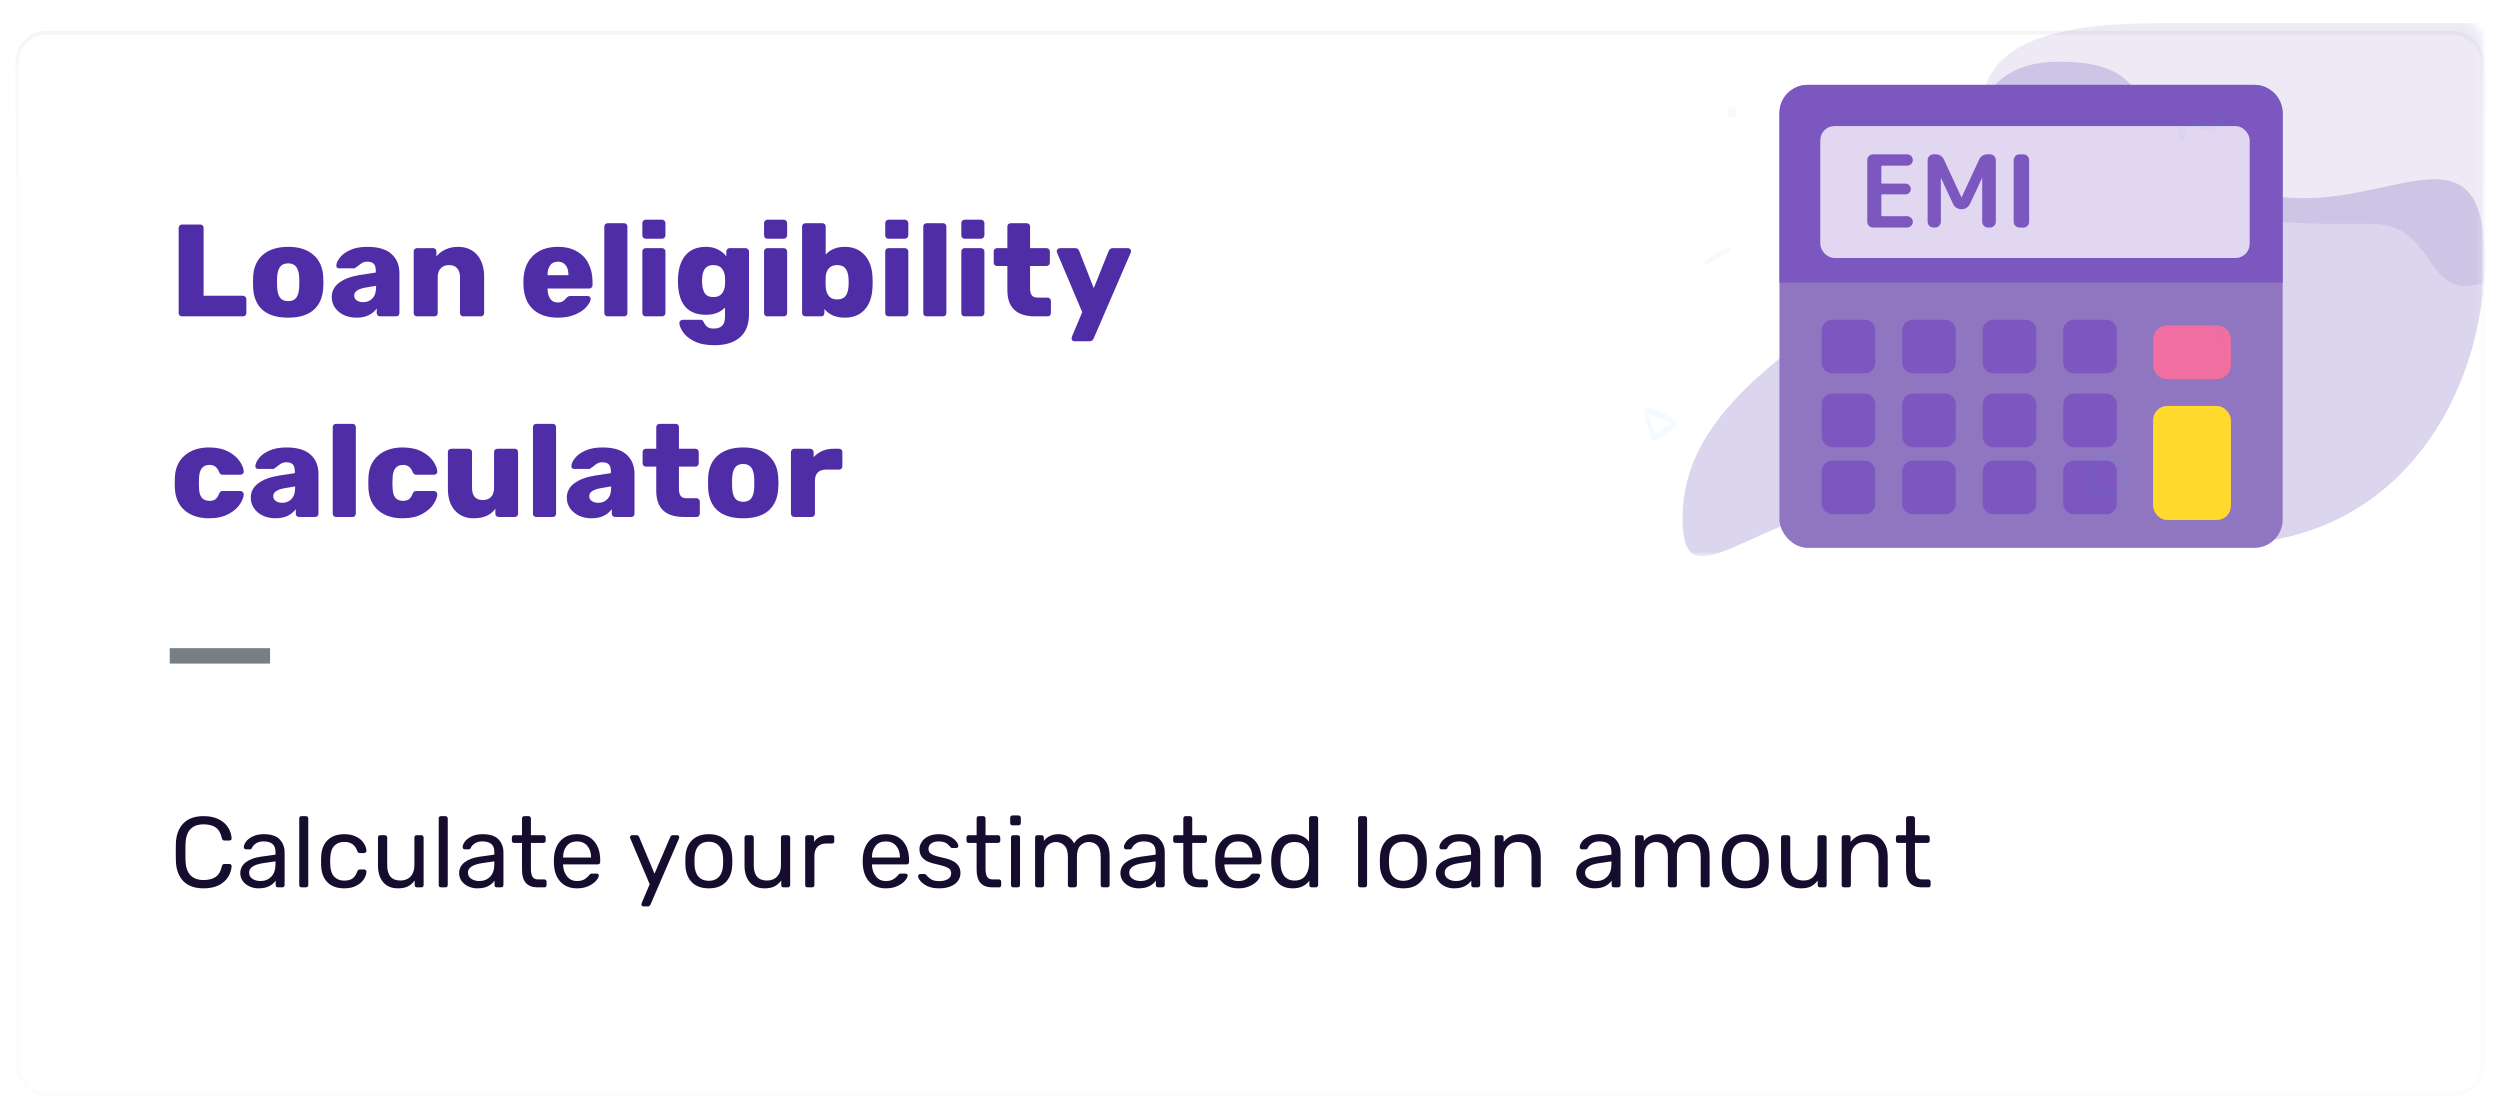<svg width="324" height="144" viewBox="0 0 324 144" fill="none" xmlns="http://www.w3.org/2000/svg">
<g filter="url(#filter0_dd)">
<rect x="322" y="140" width="320" height="138" rx="4" transform="rotate(-180 322 140)" fill="white"/>
<rect x="321.75" y="139.75" width="319.5" height="137.5" rx="3.75" transform="rotate(-180 321.75 139.75)" stroke="url(#paint0_linear)" stroke-width="0.5"/>
<rect x="321.75" y="139.75" width="319.5" height="137.5" rx="3.75" transform="rotate(-180 321.75 139.75)" stroke="url(#paint1_linear)" stroke-width="0.5"/>
</g>
<mask id="mask0" mask-type="alpha" maskUnits="userSpaceOnUse" x="2" y="2" width="320" height="138">
<rect x="321.75" y="139.75" width="319.5" height="137.5" rx="3.75" transform="rotate(-180 321.75 139.75)" fill="white"/>
<rect x="321.75" y="139.75" width="319.5" height="137.5" rx="3.75" transform="rotate(-180 321.75 139.75)" stroke="white" stroke-width="0.5"/>
</mask>
<g mask="url(#mask0)">
<rect x="212" y="2" width="110" height="70" fill="#D8D8D8" fill-opacity="0.01"/>
<mask id="mask1" mask-type="alpha" maskUnits="userSpaceOnUse" x="212" y="2" width="110" height="70">
<rect x="212" y="2" width="110" height="70" fill="white"/>
</mask>
<g mask="url(#mask1)">
<path opacity="0.1" d="M281.93 3C273.991 3 260.277 3 257.39 10.94C254.502 18.879 278.508 18.414 284.096 24.002C289.684 29.59 298.694 28.984 307.193 28.984C315.692 28.984 314.081 38.352 320.907 36.924C327.732 35.496 321.628 28.341 323.794 24.002C323.794 19.956 323.794 3 323.794 3C323.794 3 295.283 3 281.93 3Z" fill="#4F2DA7"/>
<path opacity="0.2" d="M270.031 67.12C234.053 54.337 218.063 83.098 218.063 67.12C218.063 51.141 237.251 43.152 246.846 33.565C256.44 23.978 252.241 8 266.833 8C281.426 8 274.074 16.957 290.019 23.978C305.965 31 322 12.793 322 33.565C322 54.337 306.01 79.902 270.031 67.12Z" fill="#4F2DA7"/>
<rect x="230.617" y="11" width="65.217" height="60" rx="3.656" fill="#9076C1"/>
<path d="M230.617 14.656C230.617 12.637 232.254 11 234.273 11H292.178C294.198 11 295.835 12.637 295.835 14.656V36.638H230.617V14.656Z" fill="#7C57C0"/>
<rect x="279.04" y="52.613" width="10.087" height="14.783" rx="1.828" fill="#FFDA2C"/>
<path d="M256.957 61.095C256.957 60.322 257.583 59.696 258.356 59.696H262.514C263.286 59.696 263.913 60.322 263.913 61.095V65.253C263.913 66.026 263.286 66.652 262.514 66.652H258.356C257.583 66.652 256.957 66.026 256.957 65.253V61.095Z" fill="#7C57C0"/>
<path d="M246.522 61.095C246.522 60.322 247.148 59.696 247.921 59.696H252.079C252.852 59.696 253.478 60.322 253.478 61.095V65.253C253.478 66.026 252.852 66.652 252.079 66.652H247.921C247.148 66.652 246.522 66.026 246.522 65.253V61.095Z" fill="#7C57C0"/>
<path d="M256.957 52.4C256.957 51.627 257.583 51 258.356 51H262.514C263.286 51 263.913 51.627 263.913 52.4V56.557C263.913 57.33 263.286 57.956 262.514 57.956H258.356C257.583 57.956 256.957 57.33 256.957 56.557V52.4Z" fill="#7C57C0"/>
<path d="M246.522 52.4C246.522 51.627 247.148 51 247.921 51H252.079C252.852 51 253.478 51.627 253.478 52.4V56.557C253.478 57.33 252.852 57.956 252.079 57.956H247.921C247.148 57.956 246.522 57.33 246.522 56.557V52.4Z" fill="#7C57C0"/>
<path d="M279.04 44.006C279.04 42.997 279.859 42.178 280.868 42.178H287.299C288.309 42.178 289.127 42.997 289.127 44.006V47.307C289.127 48.316 288.309 49.135 287.299 49.135H280.868C279.859 49.135 279.04 48.316 279.04 47.307V44.006Z" fill="#F16FA0"/>
<path d="M256.957 42.834C256.957 42.061 257.583 41.435 258.356 41.435H262.514C263.286 41.435 263.913 42.061 263.913 42.834V46.992C263.913 47.765 263.286 48.391 262.514 48.391H258.356C257.583 48.391 256.957 47.765 256.957 46.992V42.834Z" fill="#7C57C0"/>
<path d="M267.391 61.095C267.391 60.322 268.018 59.696 268.791 59.696H272.948C273.721 59.696 274.348 60.322 274.348 61.095V65.253C274.348 66.026 273.721 66.652 272.948 66.652H268.791C268.018 66.652 267.391 66.026 267.391 65.253V61.095Z" fill="#7C57C0"/>
<path d="M267.391 52.4C267.391 51.627 268.018 51 268.791 51H272.948C273.721 51 274.348 51.627 274.348 52.4V56.557C274.348 57.33 273.721 57.956 272.948 57.956H268.791C268.018 57.956 267.391 57.33 267.391 56.557V52.4Z" fill="#7C57C0"/>
<path d="M267.391 42.834C267.391 42.061 268.018 41.435 268.791 41.435H272.948C273.721 41.435 274.348 42.061 274.348 42.834V46.992C274.348 47.765 273.721 48.391 272.948 48.391H268.791C268.018 48.391 267.391 47.765 267.391 46.992V42.834Z" fill="#7C57C0"/>
<path d="M246.522 42.834C246.522 42.061 247.148 41.435 247.921 41.435H252.079C252.852 41.435 253.478 42.061 253.478 42.834V46.992C253.478 47.765 252.852 48.391 252.079 48.391H247.921C247.148 48.391 246.522 47.765 246.522 46.992V42.834Z" fill="#7C57C0"/>
<path d="M236.087 61.095C236.087 60.322 236.714 59.696 237.486 59.696H241.644C242.417 59.696 243.043 60.322 243.043 61.095V65.253C243.043 66.026 242.417 66.652 241.644 66.652H237.486C236.714 66.652 236.087 66.026 236.087 65.253V61.095Z" fill="#7C57C0"/>
<path d="M236.087 52.4C236.087 51.627 236.714 51 237.486 51H241.644C242.417 51 243.043 51.627 243.043 52.4V56.557C243.043 57.33 242.417 57.956 241.644 57.956H237.486C236.714 57.956 236.087 57.33 236.087 56.557V52.4Z" fill="#7C57C0"/>
<path d="M236.087 42.834C236.087 42.061 236.714 41.435 237.486 41.435H241.644C242.417 41.435 243.043 42.061 243.043 42.834V46.992C243.043 47.765 242.417 48.391 241.644 48.391H237.486C236.714 48.391 236.087 47.765 236.087 46.992V42.834Z" fill="#7C57C0"/>
<rect x="235.909" y="16.341" width="55.652" height="17.092" rx="1.828" fill="#E1D7F1"/>
<path d="M242.741 29.49C242.542 29.49 242.368 29.416 242.221 29.269C242.074 29.122 242 28.948 242 28.749V20.741C242 20.542 242.074 20.368 242.221 20.221C242.368 20.074 242.542 20 242.741 20H247.161C247.36 20 247.534 20.074 247.681 20.221C247.828 20.368 247.902 20.542 247.902 20.741C247.902 20.94 247.828 21.114 247.681 21.261C247.534 21.4 247.36 21.469 247.161 21.469H243.937C243.859 21.469 243.82 21.508 243.82 21.586V23.679C243.82 23.757 243.859 23.796 243.937 23.796H246.94C247.139 23.796 247.304 23.865 247.434 24.004C247.573 24.143 247.642 24.307 247.642 24.498C247.642 24.689 247.573 24.853 247.434 24.992C247.304 25.122 247.139 25.187 246.94 25.187H243.937C243.859 25.187 243.82 25.226 243.82 25.304V27.904C243.82 27.982 243.859 28.021 243.937 28.021H247.161C247.36 28.021 247.534 28.095 247.681 28.242C247.828 28.381 247.902 28.55 247.902 28.749C247.902 28.948 247.828 29.122 247.681 29.269C247.534 29.416 247.36 29.49 247.161 29.49H242.741Z" fill="#7C57C0"/>
<path d="M250.561 29.49C250.362 29.49 250.189 29.416 250.041 29.269C249.894 29.122 249.82 28.948 249.82 28.749V20.741C249.82 20.542 249.894 20.368 250.041 20.221C250.189 20.074 250.362 20 250.561 20H250.886C251.112 20 251.32 20.061 251.51 20.182C251.701 20.303 251.84 20.464 251.926 20.663L254.201 25.577C254.201 25.586 254.206 25.59 254.214 25.59C254.223 25.59 254.227 25.586 254.227 25.577L256.502 20.663C256.589 20.464 256.728 20.303 256.918 20.182C257.109 20.061 257.317 20 257.542 20H257.919C258.119 20 258.292 20.074 258.439 20.221C258.587 20.368 258.66 20.542 258.66 20.741V28.749C258.66 28.948 258.587 29.122 258.439 29.269C258.292 29.416 258.119 29.49 257.919 29.49H257.633C257.434 29.49 257.261 29.416 257.113 29.269C256.966 29.122 256.892 28.948 256.892 28.749V23.094C256.892 23.085 256.888 23.081 256.879 23.081C256.871 23.081 256.866 23.085 256.866 23.094L255.306 26.435C255.211 26.634 255.064 26.799 254.864 26.929C254.674 27.05 254.47 27.111 254.253 27.111H254.175C253.959 27.111 253.751 27.05 253.551 26.929C253.361 26.799 253.218 26.634 253.122 26.435L251.562 23.094C251.562 23.085 251.558 23.081 251.549 23.081C251.541 23.081 251.536 23.085 251.536 23.094V28.749C251.536 28.948 251.463 29.122 251.315 29.269C251.168 29.416 250.995 29.49 250.795 29.49H250.561Z" fill="#7C57C0"/>
<path d="M261.714 29.49C261.515 29.49 261.341 29.416 261.194 29.269C261.047 29.122 260.973 28.948 260.973 28.749V20.741C260.973 20.542 261.047 20.368 261.194 20.221C261.341 20.074 261.515 20 261.714 20H262.234C262.433 20 262.607 20.074 262.754 20.221C262.901 20.368 262.975 20.542 262.975 20.741V28.749C262.975 28.948 262.901 29.122 262.754 29.269C262.607 29.416 262.433 29.49 262.234 29.49H261.714Z" fill="#7C57C0"/>
<path opacity="0.05" d="M221.206 34.202C222.225 33.715 223.269 33.153 224.188 32.494C224.525 32.252 224.193 31.779 223.839 31.967C222.857 32.481 221.898 33.146 221.024 33.822C220.844 33.957 220.974 34.312 221.206 34.202Z" fill="#3792FC"/>
<path opacity="0.05" d="M288.126 44.113C287.913 43.004 287.636 41.85 287.231 40.794C287.084 40.407 286.542 40.607 286.632 40.999C286.879 42.08 287.279 43.174 287.711 44.193C287.798 44.4 288.176 44.365 288.126 44.113Z" fill="#3792FC"/>
<path opacity="0.05" d="M224.978 14.114C224.958 14.097 224.941 14.079 224.921 14.064C224.669 13.839 224.254 13.797 224.009 14.064C223.762 14.334 223.77 14.706 224.009 14.976C224.027 14.996 224.044 15.013 224.059 15.033C224.284 15.288 224.751 15.28 224.978 15.033C225.203 14.786 225.248 14.354 224.978 14.114Z" fill="#3792FC"/>
<path opacity="0.05" d="M283.019 18.038C283.083 17.625 283.071 17.233 283.3 16.868C283.761 16.144 284.416 16.325 285.049 16.645C285.695 16.97 286.304 17.163 287.003 16.862C288.098 16.388 288.614 14.736 287.567 13.957C287.23 13.704 286.895 14.12 286.94 14.44C287.003 14.883 287.224 15.375 286.844 15.755C286.334 16.265 285.737 15.836 285.227 15.607C284.678 15.36 284.093 15.306 283.529 15.535C282.555 15.93 281.846 17.251 282.621 18.144C282.73 18.267 282.992 18.21 283.019 18.038Z" fill="#3792FC"/>
<path opacity="0.05" d="M271.72 59.826C270.718 60.787 270.339 62.283 271.293 63.44C272.19 64.529 273.934 64.757 275.055 63.891C277.767 61.797 274.939 57.939 272.015 58.737C271.472 58.885 271.608 59.658 272.143 59.686C272.996 59.734 273.914 59.766 274.596 60.368C275.33 61.011 275.346 62.1 274.744 62.842C273.148 64.801 270.379 61.916 272.055 60.161C272.27 59.942 271.943 59.614 271.72 59.826Z" fill="#3792FC"/>
<path opacity="0.05" d="M213.007 53.447C213.319 54.608 213.663 55.756 214.023 56.904C214.107 57.179 214.369 57.268 214.607 57.105C215.541 56.469 216.471 55.848 217.358 55.145C217.528 55.009 217.49 54.737 217.324 54.622C216.288 53.912 214.892 52.862 213.578 52.856C213.245 52.852 213.01 53.324 213.35 53.518C213.88 53.824 214.515 53.932 215.082 54.167C215.734 54.438 216.383 54.758 216.961 55.169C216.974 54.978 216.988 54.788 216.998 54.598C216.01 55.206 215.079 55.889 214.141 56.568C214.325 56.605 214.512 56.643 214.695 56.68C214.294 55.546 213.883 54.422 213.438 53.304C213.343 53.07 212.942 53.199 213.007 53.447Z" fill="#3792FC"/>
</g>
</g>
<path d="M26.394 115.13C25.241 115.13 24.362 114.818 23.755 114.194C23.157 113.561 22.836 112.699 22.793 111.607C22.784 111.373 22.78 110.992 22.78 110.463C22.78 109.926 22.784 109.536 22.793 109.293C22.836 108.201 23.157 107.343 23.755 106.719C24.362 106.086 25.241 105.77 26.394 105.77C27.165 105.77 27.82 105.909 28.357 106.186C28.894 106.455 29.297 106.81 29.566 107.252C29.843 107.694 29.995 108.166 30.021 108.669C30.021 108.747 29.991 108.812 29.93 108.864C29.878 108.907 29.813 108.929 29.735 108.929H29.085C28.998 108.929 28.929 108.907 28.877 108.864C28.825 108.821 28.786 108.747 28.76 108.643C28.613 107.976 28.344 107.508 27.954 107.239C27.573 106.97 27.053 106.836 26.394 106.836C24.886 106.836 24.102 107.677 24.041 109.358C24.032 109.592 24.028 109.952 24.028 110.437C24.028 110.922 24.032 111.291 24.041 111.542C24.102 113.215 24.886 114.051 26.394 114.051C27.044 114.051 27.564 113.917 27.954 113.648C28.344 113.379 28.613 112.916 28.76 112.257C28.786 112.153 28.825 112.079 28.877 112.036C28.929 111.993 28.998 111.971 29.085 111.971H29.735C29.813 111.971 29.878 111.997 29.93 112.049C29.991 112.092 30.021 112.153 30.021 112.231C29.995 112.734 29.843 113.206 29.566 113.648C29.297 114.09 28.894 114.45 28.357 114.727C27.82 114.996 27.165 115.13 26.394 115.13ZM33.492 115.13C33.068 115.13 32.673 115.043 32.309 114.87C31.954 114.697 31.668 114.463 31.451 114.168C31.244 113.865 31.14 113.531 31.14 113.167C31.14 112.595 31.373 112.127 31.841 111.763C32.309 111.399 32.947 111.156 33.752 111.035L35.703 110.762V110.385C35.703 109.492 35.187 109.046 34.156 109.046C33.757 109.046 33.436 109.128 33.194 109.293C32.951 109.449 32.773 109.635 32.66 109.852C32.626 109.939 32.587 109.999 32.544 110.034C32.509 110.06 32.457 110.073 32.388 110.073H31.881C31.802 110.073 31.733 110.047 31.672 109.995C31.62 109.934 31.595 109.865 31.595 109.787C31.595 109.588 31.686 109.358 31.867 109.098C32.058 108.829 32.349 108.6 32.739 108.409C33.129 108.21 33.605 108.11 34.169 108.11C35.139 108.11 35.833 108.335 36.248 108.786C36.673 109.237 36.886 109.8 36.886 110.476V114.701C36.886 114.788 36.855 114.861 36.794 114.922C36.742 114.974 36.673 115 36.587 115H36.014C35.928 115 35.858 114.974 35.806 114.922C35.755 114.861 35.728 114.788 35.728 114.701V114.129C35.538 114.415 35.261 114.653 34.897 114.844C34.532 115.035 34.065 115.13 33.492 115.13ZM33.752 114.181C34.325 114.181 34.792 113.995 35.157 113.622C35.52 113.249 35.703 112.708 35.703 111.997V111.633L34.181 111.854C33.557 111.941 33.085 112.088 32.764 112.296C32.444 112.504 32.283 112.764 32.283 113.076C32.283 113.431 32.426 113.704 32.712 113.895C33.007 114.086 33.354 114.181 33.752 114.181ZM39.08 115C38.993 115 38.92 114.974 38.859 114.922C38.807 114.861 38.781 114.788 38.781 114.701V106.069C38.781 105.974 38.807 105.9 38.859 105.848C38.92 105.796 38.993 105.77 39.08 105.77H39.652C39.739 105.77 39.808 105.8 39.86 105.861C39.921 105.913 39.951 105.982 39.951 106.069V114.701C39.951 114.788 39.921 114.861 39.86 114.922C39.808 114.974 39.739 115 39.652 115H39.08ZM44.608 115.13C43.68 115.13 42.957 114.87 42.437 114.35C41.917 113.821 41.644 113.085 41.618 112.14L41.605 111.62L41.618 111.1C41.644 110.155 41.917 109.423 42.437 108.903C42.957 108.374 43.68 108.11 44.608 108.11C45.232 108.11 45.756 108.223 46.181 108.448C46.614 108.665 46.935 108.938 47.143 109.267C47.359 109.596 47.476 109.926 47.494 110.255C47.502 110.333 47.472 110.402 47.403 110.463C47.342 110.524 47.273 110.554 47.195 110.554H46.623C46.536 110.554 46.471 110.537 46.428 110.502C46.384 110.459 46.341 110.385 46.298 110.281C46.142 109.856 45.925 109.557 45.648 109.384C45.379 109.202 45.037 109.111 44.621 109.111C44.075 109.111 43.641 109.28 43.321 109.618C43 109.956 42.827 110.472 42.801 111.165L42.788 111.62L42.801 112.075C42.827 112.768 43 113.284 43.321 113.622C43.641 113.96 44.075 114.129 44.621 114.129C45.045 114.129 45.392 114.042 45.661 113.869C45.929 113.687 46.142 113.384 46.298 112.959C46.341 112.855 46.384 112.786 46.428 112.751C46.471 112.708 46.536 112.686 46.623 112.686H47.195C47.273 112.686 47.342 112.716 47.403 112.777C47.472 112.838 47.502 112.907 47.494 112.985C47.476 113.306 47.359 113.631 47.143 113.96C46.935 114.289 46.614 114.567 46.181 114.792C45.756 115.017 45.232 115.13 44.608 115.13ZM51.573 115.13C50.75 115.13 50.113 114.866 49.662 114.337C49.212 113.8 48.986 113.089 48.986 112.205V108.539C48.986 108.452 49.012 108.383 49.064 108.331C49.125 108.27 49.199 108.24 49.285 108.24H49.883C49.97 108.24 50.039 108.27 50.091 108.331C50.152 108.383 50.182 108.452 50.182 108.539V112.14C50.182 113.457 50.754 114.116 51.898 114.116C52.453 114.116 52.891 113.943 53.211 113.596C53.541 113.241 53.705 112.755 53.705 112.14V108.539C53.705 108.452 53.731 108.383 53.783 108.331C53.844 108.27 53.917 108.24 54.004 108.24H54.602C54.689 108.24 54.758 108.27 54.81 108.331C54.871 108.383 54.901 108.452 54.901 108.539V114.701C54.901 114.788 54.871 114.861 54.81 114.922C54.758 114.974 54.689 115 54.602 115H54.043C53.956 115 53.883 114.974 53.822 114.922C53.77 114.861 53.744 114.788 53.744 114.701V114.116C53.493 114.454 53.198 114.71 52.86 114.883C52.522 115.048 52.093 115.13 51.573 115.13ZM57.158 115C57.071 115 56.998 114.974 56.937 114.922C56.885 114.861 56.859 114.788 56.859 114.701V106.069C56.859 105.974 56.885 105.9 56.937 105.848C56.998 105.796 57.071 105.77 57.158 105.77H57.73C57.817 105.77 57.886 105.8 57.938 105.861C57.999 105.913 58.029 105.982 58.029 106.069V114.701C58.029 114.788 57.999 114.861 57.938 114.922C57.886 114.974 57.817 115 57.73 115H57.158ZM61.854 115.13C61.429 115.13 61.035 115.043 60.671 114.87C60.316 114.697 60.029 114.463 59.813 114.168C59.605 113.865 59.501 113.531 59.501 113.167C59.501 112.595 59.735 112.127 60.203 111.763C60.671 111.399 61.308 111.156 62.114 111.035L64.064 110.762V110.385C64.064 109.492 63.548 109.046 62.517 109.046C62.118 109.046 61.797 109.128 61.555 109.293C61.312 109.449 61.135 109.635 61.022 109.852C60.987 109.939 60.948 109.999 60.905 110.034C60.87 110.06 60.818 110.073 60.749 110.073H60.242C60.164 110.073 60.094 110.047 60.034 109.995C59.982 109.934 59.956 109.865 59.956 109.787C59.956 109.588 60.047 109.358 60.229 109.098C60.419 108.829 60.71 108.6 61.1 108.409C61.49 108.21 61.967 108.11 62.53 108.11C63.501 108.11 64.194 108.335 64.61 108.786C65.034 109.237 65.247 109.8 65.247 110.476V114.701C65.247 114.788 65.216 114.861 65.156 114.922C65.104 114.974 65.034 115 64.948 115H64.376C64.289 115 64.22 114.974 64.168 114.922C64.116 114.861 64.09 114.788 64.09 114.701V114.129C63.899 114.415 63.622 114.653 63.258 114.844C62.894 115.035 62.426 115.13 61.854 115.13ZM62.114 114.181C62.686 114.181 63.154 113.995 63.518 113.622C63.882 113.249 64.064 112.708 64.064 111.997V111.633L62.543 111.854C61.919 111.941 61.447 112.088 61.126 112.296C60.805 112.504 60.645 112.764 60.645 113.076C60.645 113.431 60.788 113.704 61.074 113.895C61.368 114.086 61.715 114.181 62.114 114.181ZM69.666 115C68.323 115 67.651 114.242 67.651 112.725V109.241H66.624C66.537 109.241 66.468 109.215 66.416 109.163C66.364 109.111 66.338 109.042 66.338 108.955V108.539C66.338 108.452 66.364 108.383 66.416 108.331C66.468 108.27 66.537 108.24 66.624 108.24H67.651V106.069C67.651 105.982 67.677 105.913 67.729 105.861C67.781 105.8 67.85 105.77 67.937 105.77H68.509C68.596 105.77 68.665 105.8 68.717 105.861C68.778 105.913 68.808 105.982 68.808 106.069V108.24H70.42C70.507 108.24 70.576 108.27 70.628 108.331C70.689 108.383 70.719 108.452 70.719 108.539V108.955C70.719 109.042 70.689 109.111 70.628 109.163C70.576 109.215 70.507 109.241 70.42 109.241H68.808V112.634C68.808 113.076 68.877 113.41 69.016 113.635C69.163 113.86 69.41 113.973 69.757 113.973H70.55C70.636 113.973 70.706 114.003 70.758 114.064C70.81 114.116 70.836 114.185 70.836 114.272V114.701C70.836 114.788 70.81 114.861 70.758 114.922C70.706 114.974 70.636 115 70.55 115H69.666ZM74.784 115.13C73.9 115.13 73.194 114.857 72.665 114.311C72.136 113.756 71.846 113.002 71.794 112.049L71.781 111.607L71.794 111.178C71.846 110.242 72.136 109.497 72.665 108.942C73.194 108.387 73.9 108.11 74.784 108.11C75.737 108.11 76.474 108.413 76.994 109.02C77.522 109.627 77.787 110.45 77.787 111.49V111.724C77.787 111.811 77.757 111.884 77.696 111.945C77.644 111.997 77.575 112.023 77.488 112.023H72.977V112.14C73.003 112.703 73.176 113.184 73.497 113.583C73.817 113.982 74.242 114.181 74.771 114.181C75.178 114.181 75.507 114.103 75.759 113.947C76.019 113.782 76.214 113.613 76.344 113.44C76.422 113.336 76.483 113.275 76.526 113.258C76.569 113.232 76.643 113.219 76.747 113.219H77.319C77.397 113.219 77.462 113.241 77.514 113.284C77.575 113.327 77.605 113.384 77.605 113.453C77.605 113.644 77.488 113.873 77.254 114.142C77.02 114.411 76.686 114.645 76.253 114.844C75.828 115.035 75.338 115.13 74.784 115.13ZM76.604 111.139V111.1C76.604 110.493 76.439 109.999 76.11 109.618C75.781 109.237 75.338 109.046 74.784 109.046C74.221 109.046 73.778 109.237 73.458 109.618C73.137 109.999 72.977 110.493 72.977 111.1V111.139H76.604ZM83.394 117.47C83.316 117.47 83.251 117.444 83.199 117.392C83.147 117.34 83.121 117.279 83.121 117.21C83.121 117.184 83.143 117.106 83.186 116.976L84.2 114.597L81.717 108.734C81.665 108.63 81.639 108.556 81.639 108.513C81.648 108.435 81.678 108.37 81.73 108.318C81.782 108.266 81.843 108.24 81.912 108.24H82.51C82.649 108.24 82.753 108.309 82.822 108.448L84.824 113.232L86.878 108.448C86.948 108.309 87.052 108.24 87.19 108.24H87.775C87.845 108.24 87.905 108.266 87.957 108.318C88.009 108.37 88.035 108.431 88.035 108.5C88.035 108.561 88.014 108.639 87.97 108.734L84.291 117.262C84.248 117.331 84.2 117.383 84.148 117.418C84.105 117.453 84.044 117.47 83.966 117.47H83.394ZM91.861 115.13C90.907 115.13 90.171 114.861 89.651 114.324C89.139 113.787 88.866 113.072 88.832 112.179L88.819 111.62L88.832 111.061C88.866 110.168 89.144 109.453 89.664 108.916C90.192 108.379 90.925 108.11 91.861 108.11C92.797 108.11 93.525 108.379 94.045 108.916C94.573 109.453 94.855 110.168 94.89 111.061C94.907 111.252 94.916 111.438 94.916 111.62C94.916 111.802 94.907 111.988 94.89 112.179C94.855 113.072 94.578 113.787 94.058 114.324C93.546 114.861 92.814 115.13 91.861 115.13ZM91.861 114.155C92.415 114.155 92.853 113.982 93.174 113.635C93.503 113.28 93.681 112.773 93.707 112.114C93.715 112.027 93.72 111.863 93.72 111.62C93.72 111.377 93.715 111.213 93.707 111.126C93.681 110.467 93.503 109.965 93.174 109.618C92.853 109.263 92.415 109.085 91.861 109.085C91.306 109.085 90.864 109.263 90.535 109.618C90.214 109.965 90.041 110.467 90.015 111.126L90.002 111.62L90.015 112.114C90.041 112.773 90.214 113.28 90.535 113.635C90.864 113.982 91.306 114.155 91.861 114.155ZM99.079 115.13C98.256 115.13 97.619 114.866 97.168 114.337C96.717 113.8 96.492 113.089 96.492 112.205V108.539C96.492 108.452 96.518 108.383 96.57 108.331C96.631 108.27 96.704 108.24 96.791 108.24H97.389C97.476 108.24 97.545 108.27 97.597 108.331C97.658 108.383 97.688 108.452 97.688 108.539V112.14C97.688 113.457 98.26 114.116 99.404 114.116C99.959 114.116 100.396 113.943 100.717 113.596C101.046 113.241 101.211 112.755 101.211 112.14V108.539C101.211 108.452 101.237 108.383 101.289 108.331C101.35 108.27 101.423 108.24 101.51 108.24H102.108C102.195 108.24 102.264 108.27 102.316 108.331C102.377 108.383 102.407 108.452 102.407 108.539V114.701C102.407 114.788 102.377 114.861 102.316 114.922C102.264 114.974 102.195 115 102.108 115H101.549C101.462 115 101.389 114.974 101.328 114.922C101.276 114.861 101.25 114.788 101.25 114.701V114.116C100.999 114.454 100.704 114.71 100.366 114.883C100.028 115.048 99.599 115.13 99.079 115.13ZM104.651 115C104.564 115 104.491 114.974 104.43 114.922C104.378 114.861 104.352 114.788 104.352 114.701V108.552C104.352 108.465 104.378 108.392 104.43 108.331C104.491 108.27 104.564 108.24 104.651 108.24H105.197C105.292 108.24 105.366 108.27 105.418 108.331C105.479 108.383 105.509 108.457 105.509 108.552V109.124C105.864 108.535 106.467 108.24 107.316 108.24H107.823C107.918 108.24 107.992 108.266 108.044 108.318C108.096 108.37 108.122 108.444 108.122 108.539V109.02C108.122 109.107 108.096 109.18 108.044 109.241C107.992 109.293 107.918 109.319 107.823 109.319H107.082C106.605 109.319 106.228 109.458 105.951 109.735C105.682 110.012 105.548 110.389 105.548 110.866V114.701C105.548 114.788 105.518 114.861 105.457 114.922C105.396 114.974 105.323 115 105.236 115H104.651ZM114.812 115.13C113.928 115.13 113.222 114.857 112.693 114.311C112.165 113.756 111.874 113.002 111.822 112.049L111.809 111.607L111.822 111.178C111.874 110.242 112.165 109.497 112.693 108.942C113.222 108.387 113.928 108.11 114.812 108.11C115.766 108.11 116.502 108.413 117.022 109.02C117.551 109.627 117.815 110.45 117.815 111.49V111.724C117.815 111.811 117.785 111.884 117.724 111.945C117.672 111.997 117.603 112.023 117.516 112.023H113.005V112.14C113.031 112.703 113.205 113.184 113.525 113.583C113.846 113.982 114.271 114.181 114.799 114.181C115.207 114.181 115.536 114.103 115.787 113.947C116.047 113.782 116.242 113.613 116.372 113.44C116.45 113.336 116.511 113.275 116.554 113.258C116.598 113.232 116.671 113.219 116.775 113.219H117.347C117.425 113.219 117.49 113.241 117.542 113.284C117.603 113.327 117.633 113.384 117.633 113.453C117.633 113.644 117.516 113.873 117.282 114.142C117.048 114.411 116.715 114.645 116.281 114.844C115.857 115.035 115.367 115.13 114.812 115.13ZM116.632 111.139V111.1C116.632 110.493 116.468 109.999 116.138 109.618C115.809 109.237 115.367 109.046 114.812 109.046C114.249 109.046 113.807 109.237 113.486 109.618C113.166 109.999 113.005 110.493 113.005 111.1V111.139H116.632ZM121.71 115.13C121.112 115.13 120.605 115.035 120.189 114.844C119.782 114.645 119.478 114.419 119.279 114.168C119.08 113.917 118.98 113.709 118.98 113.544C118.98 113.457 119.01 113.392 119.071 113.349C119.132 113.297 119.197 113.271 119.266 113.271H119.812C119.864 113.271 119.903 113.28 119.929 113.297C119.964 113.314 120.007 113.353 120.059 113.414C120.258 113.657 120.479 113.847 120.722 113.986C120.973 114.125 121.307 114.194 121.723 114.194C122.191 114.194 122.564 114.107 122.841 113.934C123.127 113.761 123.27 113.509 123.27 113.18C123.27 112.963 123.209 112.79 123.088 112.66C122.967 112.53 122.763 112.413 122.477 112.309C122.2 112.205 121.784 112.092 121.229 111.971C120.475 111.806 119.942 111.568 119.63 111.256C119.318 110.944 119.162 110.541 119.162 110.047C119.162 109.726 119.257 109.419 119.448 109.124C119.639 108.821 119.92 108.578 120.293 108.396C120.674 108.205 121.125 108.11 121.645 108.11C122.191 108.11 122.655 108.201 123.036 108.383C123.426 108.565 123.716 108.777 123.907 109.02C124.106 109.263 124.206 109.466 124.206 109.631C124.206 109.709 124.176 109.774 124.115 109.826C124.063 109.878 123.998 109.904 123.92 109.904H123.426C123.305 109.904 123.218 109.856 123.166 109.761C123.019 109.596 122.893 109.471 122.789 109.384C122.694 109.289 122.551 109.211 122.36 109.15C122.169 109.081 121.931 109.046 121.645 109.046C121.22 109.046 120.895 109.137 120.67 109.319C120.445 109.492 120.332 109.726 120.332 110.021C120.332 110.203 120.38 110.359 120.475 110.489C120.57 110.61 120.752 110.727 121.021 110.84C121.29 110.944 121.688 111.052 122.217 111.165C123.04 111.338 123.621 111.585 123.959 111.906C124.306 112.227 124.479 112.638 124.479 113.141C124.479 113.514 124.371 113.852 124.154 114.155C123.946 114.458 123.63 114.697 123.205 114.87C122.789 115.043 122.291 115.13 121.71 115.13ZM128.585 115C127.241 115 126.57 114.242 126.57 112.725V109.241H125.543C125.456 109.241 125.387 109.215 125.335 109.163C125.283 109.111 125.257 109.042 125.257 108.955V108.539C125.257 108.452 125.283 108.383 125.335 108.331C125.387 108.27 125.456 108.24 125.543 108.24H126.57V106.069C126.57 105.982 126.596 105.913 126.648 105.861C126.7 105.8 126.769 105.77 126.856 105.77H127.428C127.514 105.77 127.584 105.8 127.636 105.861C127.696 105.913 127.727 105.982 127.727 106.069V108.24H129.339C129.425 108.24 129.495 108.27 129.547 108.331C129.607 108.383 129.638 108.452 129.638 108.539V108.955C129.638 109.042 129.607 109.111 129.547 109.163C129.495 109.215 129.425 109.241 129.339 109.241H127.727V112.634C127.727 113.076 127.796 113.41 127.935 113.635C128.082 113.86 128.329 113.973 128.676 113.973H129.469C129.555 113.973 129.625 114.003 129.677 114.064C129.729 114.116 129.755 114.185 129.755 114.272V114.701C129.755 114.788 129.729 114.861 129.677 114.922C129.625 114.974 129.555 115 129.469 115H128.585ZM131.22 106.966C131.133 106.966 131.059 106.94 130.999 106.888C130.947 106.827 130.921 106.754 130.921 106.667V105.991C130.921 105.904 130.947 105.831 130.999 105.77C131.059 105.709 131.133 105.679 131.22 105.679H131.987C132.073 105.679 132.147 105.709 132.208 105.77C132.268 105.831 132.299 105.904 132.299 105.991V106.667C132.299 106.754 132.268 106.827 132.208 106.888C132.147 106.94 132.073 106.966 131.987 106.966H131.22ZM131.324 115C131.237 115 131.163 114.974 131.103 114.922C131.051 114.861 131.025 114.788 131.025 114.701V108.539C131.025 108.452 131.051 108.383 131.103 108.331C131.163 108.27 131.237 108.24 131.324 108.24H131.896C131.982 108.24 132.052 108.27 132.104 108.331C132.164 108.383 132.195 108.452 132.195 108.539V114.701C132.195 114.788 132.164 114.861 132.104 114.922C132.052 114.974 131.982 115 131.896 115H131.324ZM134.447 115C134.36 115 134.287 114.974 134.226 114.922C134.174 114.861 134.148 114.788 134.148 114.701V108.539C134.148 108.452 134.174 108.383 134.226 108.331C134.287 108.27 134.36 108.24 134.447 108.24H134.993C135.08 108.24 135.149 108.27 135.201 108.331C135.253 108.383 135.279 108.452 135.279 108.539V108.981C135.747 108.4 136.38 108.11 137.177 108.11C138.13 108.11 138.806 108.509 139.205 109.306C139.413 108.942 139.708 108.652 140.089 108.435C140.479 108.218 140.912 108.11 141.389 108.11C142.1 108.11 142.68 108.353 143.131 108.838C143.582 109.323 143.807 110.025 143.807 110.944V114.701C143.807 114.788 143.777 114.861 143.716 114.922C143.664 114.974 143.595 115 143.508 115H142.949C142.862 115 142.789 114.974 142.728 114.922C142.676 114.861 142.65 114.788 142.65 114.701V111.061C142.65 110.368 142.507 109.874 142.221 109.579C141.935 109.276 141.558 109.124 141.09 109.124C140.674 109.124 140.314 109.28 140.011 109.592C139.716 109.895 139.569 110.385 139.569 111.061V114.701C139.569 114.788 139.539 114.861 139.478 114.922C139.426 114.974 139.357 115 139.27 115H138.698C138.611 115 138.538 114.974 138.477 114.922C138.425 114.861 138.399 114.788 138.399 114.701V111.061C138.399 110.376 138.247 109.882 137.944 109.579C137.649 109.276 137.281 109.124 136.839 109.124C136.423 109.124 136.063 109.276 135.76 109.579C135.465 109.882 135.318 110.372 135.318 111.048V114.701C135.318 114.788 135.288 114.861 135.227 114.922C135.175 114.974 135.106 115 135.019 115H134.447ZM147.56 115.13C147.135 115.13 146.741 115.043 146.377 114.87C146.022 114.697 145.736 114.463 145.519 114.168C145.311 113.865 145.207 113.531 145.207 113.167C145.207 112.595 145.441 112.127 145.909 111.763C146.377 111.399 147.014 111.156 147.82 111.035L149.77 110.762V110.385C149.77 109.492 149.254 109.046 148.223 109.046C147.824 109.046 147.504 109.128 147.261 109.293C147.018 109.449 146.841 109.635 146.728 109.852C146.693 109.939 146.654 109.999 146.611 110.034C146.576 110.06 146.524 110.073 146.455 110.073H145.948C145.87 110.073 145.801 110.047 145.74 109.995C145.688 109.934 145.662 109.865 145.662 109.787C145.662 109.588 145.753 109.358 145.935 109.098C146.126 108.829 146.416 108.6 146.806 108.409C147.196 108.21 147.673 108.11 148.236 108.11C149.207 108.11 149.9 108.335 150.316 108.786C150.741 109.237 150.953 109.8 150.953 110.476V114.701C150.953 114.788 150.923 114.861 150.862 114.922C150.81 114.974 150.741 115 150.654 115H150.082C149.995 115 149.926 114.974 149.874 114.922C149.822 114.861 149.796 114.788 149.796 114.701V114.129C149.605 114.415 149.328 114.653 148.964 114.844C148.6 115.035 148.132 115.13 147.56 115.13ZM147.82 114.181C148.392 114.181 148.86 113.995 149.224 113.622C149.588 113.249 149.77 112.708 149.77 111.997V111.633L148.249 111.854C147.625 111.941 147.153 112.088 146.832 112.296C146.511 112.504 146.351 112.764 146.351 113.076C146.351 113.431 146.494 113.704 146.78 113.895C147.075 114.086 147.421 114.181 147.82 114.181ZM155.372 115C154.029 115 153.357 114.242 153.357 112.725V109.241H152.33C152.243 109.241 152.174 109.215 152.122 109.163C152.07 109.111 152.044 109.042 152.044 108.955V108.539C152.044 108.452 152.07 108.383 152.122 108.331C152.174 108.27 152.243 108.24 152.33 108.24H153.357V106.069C153.357 105.982 153.383 105.913 153.435 105.861C153.487 105.8 153.556 105.77 153.643 105.77H154.215C154.302 105.77 154.371 105.8 154.423 105.861C154.484 105.913 154.514 105.982 154.514 106.069V108.24H156.126C156.213 108.24 156.282 108.27 156.334 108.331C156.395 108.383 156.425 108.452 156.425 108.539V108.955C156.425 109.042 156.395 109.111 156.334 109.163C156.282 109.215 156.213 109.241 156.126 109.241H154.514V112.634C154.514 113.076 154.583 113.41 154.722 113.635C154.869 113.86 155.116 113.973 155.463 113.973H156.256C156.343 113.973 156.412 114.003 156.464 114.064C156.516 114.116 156.542 114.185 156.542 114.272V114.701C156.542 114.788 156.516 114.861 156.464 114.922C156.412 114.974 156.343 115 156.256 115H155.372ZM160.49 115.13C159.606 115.13 158.9 114.857 158.371 114.311C157.842 113.756 157.552 113.002 157.5 112.049L157.487 111.607L157.5 111.178C157.552 110.242 157.842 109.497 158.371 108.942C158.9 108.387 159.606 108.11 160.49 108.11C161.443 108.11 162.18 108.413 162.7 109.02C163.229 109.627 163.493 110.45 163.493 111.49V111.724C163.493 111.811 163.463 111.884 163.402 111.945C163.35 111.997 163.281 112.023 163.194 112.023H158.683V112.14C158.709 112.703 158.882 113.184 159.203 113.583C159.524 113.982 159.948 114.181 160.477 114.181C160.884 114.181 161.214 114.103 161.465 113.947C161.725 113.782 161.92 113.613 162.05 113.44C162.128 113.336 162.189 113.275 162.232 113.258C162.275 113.232 162.349 113.219 162.453 113.219H163.025C163.103 113.219 163.168 113.241 163.22 113.284C163.281 113.327 163.311 113.384 163.311 113.453C163.311 113.644 163.194 113.873 162.96 114.142C162.726 114.411 162.392 114.645 161.959 114.844C161.534 115.035 161.045 115.13 160.49 115.13ZM162.31 111.139V111.1C162.31 110.493 162.145 109.999 161.816 109.618C161.487 109.237 161.045 109.046 160.49 109.046C159.927 109.046 159.485 109.237 159.164 109.618C158.843 109.999 158.683 110.493 158.683 111.1V111.139H162.31ZM167.544 115.13C166.634 115.13 165.949 114.835 165.49 114.246C165.039 113.657 164.796 112.911 164.762 112.01L164.749 111.62L164.762 111.23C164.796 110.337 165.043 109.596 165.503 109.007C165.962 108.409 166.642 108.11 167.544 108.11C168.445 108.11 169.147 108.431 169.65 109.072V106.069C169.65 105.982 169.676 105.913 169.728 105.861C169.788 105.8 169.862 105.77 169.949 105.77H170.534C170.62 105.77 170.69 105.8 170.742 105.861C170.802 105.913 170.833 105.982 170.833 106.069V114.701C170.833 114.788 170.802 114.861 170.742 114.922C170.69 114.974 170.62 115 170.534 115H169.975C169.888 115 169.819 114.974 169.767 114.922C169.715 114.861 169.689 114.788 169.689 114.701V114.142C169.195 114.801 168.48 115.13 167.544 115.13ZM167.791 114.116C168.397 114.116 168.852 113.917 169.156 113.518C169.459 113.111 169.624 112.63 169.65 112.075C169.658 111.98 169.663 111.815 169.663 111.581C169.663 111.338 169.658 111.169 169.65 111.074C169.632 110.545 169.463 110.09 169.143 109.709C168.831 109.319 168.38 109.124 167.791 109.124C167.167 109.124 166.712 109.319 166.426 109.709C166.14 110.099 165.984 110.61 165.958 111.243L165.945 111.62C165.945 113.284 166.56 114.116 167.791 114.116ZM176.304 115C176.217 115 176.143 114.974 176.083 114.922C176.031 114.861 176.005 114.788 176.005 114.701V106.069C176.005 105.974 176.031 105.9 176.083 105.848C176.143 105.796 176.217 105.77 176.304 105.77H176.876C176.962 105.77 177.032 105.8 177.084 105.861C177.144 105.913 177.175 105.982 177.175 106.069V114.701C177.175 114.788 177.144 114.861 177.084 114.922C177.032 114.974 176.962 115 176.876 115H176.304ZM181.87 115.13C180.917 115.13 180.18 114.861 179.66 114.324C179.149 113.787 178.876 113.072 178.841 112.179L178.828 111.62L178.841 111.061C178.876 110.168 179.153 109.453 179.673 108.916C180.202 108.379 180.934 108.11 181.87 108.11C182.806 108.11 183.534 108.379 184.054 108.916C184.583 109.453 184.865 110.168 184.899 111.061C184.917 111.252 184.925 111.438 184.925 111.62C184.925 111.802 184.917 111.988 184.899 112.179C184.865 113.072 184.587 113.787 184.067 114.324C183.556 114.861 182.824 115.13 181.87 115.13ZM181.87 114.155C182.425 114.155 182.863 113.982 183.183 113.635C183.513 113.28 183.69 112.773 183.716 112.114C183.725 112.027 183.729 111.863 183.729 111.62C183.729 111.377 183.725 111.213 183.716 111.126C183.69 110.467 183.513 109.965 183.183 109.618C182.863 109.263 182.425 109.085 181.87 109.085C181.316 109.085 180.874 109.263 180.544 109.618C180.224 109.965 180.05 110.467 180.024 111.126L180.011 111.62L180.024 112.114C180.05 112.773 180.224 113.28 180.544 113.635C180.874 113.982 181.316 114.155 181.87 114.155ZM188.439 115.13C188.014 115.13 187.62 115.043 187.256 114.87C186.9 114.697 186.614 114.463 186.398 114.168C186.19 113.865 186.086 113.531 186.086 113.167C186.086 112.595 186.32 112.127 186.788 111.763C187.256 111.399 187.893 111.156 188.699 111.035L190.649 110.762V110.385C190.649 109.492 190.133 109.046 189.102 109.046C188.703 109.046 188.382 109.128 188.14 109.293C187.897 109.449 187.719 109.635 187.607 109.852C187.572 109.939 187.533 109.999 187.49 110.034C187.455 110.06 187.403 110.073 187.334 110.073H186.827C186.749 110.073 186.679 110.047 186.619 109.995C186.567 109.934 186.541 109.865 186.541 109.787C186.541 109.588 186.632 109.358 186.814 109.098C187.004 108.829 187.295 108.6 187.685 108.409C188.075 108.21 188.551 108.11 189.115 108.11C190.085 108.11 190.779 108.335 191.195 108.786C191.619 109.237 191.832 109.8 191.832 110.476V114.701C191.832 114.788 191.801 114.861 191.741 114.922C191.689 114.974 191.619 115 191.533 115H190.961C190.874 115 190.805 114.974 190.753 114.922C190.701 114.861 190.675 114.788 190.675 114.701V114.129C190.484 114.415 190.207 114.653 189.843 114.844C189.479 115.035 189.011 115.13 188.439 115.13ZM188.699 114.181C189.271 114.181 189.739 113.995 190.103 113.622C190.467 113.249 190.649 112.708 190.649 111.997V111.633L189.128 111.854C188.504 111.941 188.031 112.088 187.711 112.296C187.39 112.504 187.23 112.764 187.23 113.076C187.23 113.431 187.373 113.704 187.659 113.895C187.953 114.086 188.3 114.181 188.699 114.181ZM194.013 115C193.927 115 193.853 114.974 193.792 114.922C193.74 114.861 193.714 114.788 193.714 114.701V108.539C193.714 108.452 193.74 108.383 193.792 108.331C193.853 108.27 193.927 108.24 194.013 108.24H194.572C194.668 108.24 194.741 108.266 194.793 108.318C194.845 108.37 194.871 108.444 194.871 108.539V109.111C195.131 108.79 195.43 108.543 195.768 108.37C196.115 108.197 196.544 108.11 197.055 108.11C197.887 108.11 198.533 108.379 198.992 108.916C199.452 109.445 199.681 110.147 199.681 111.022V114.701C199.681 114.788 199.651 114.861 199.59 114.922C199.538 114.974 199.469 115 199.382 115H198.784C198.698 115 198.624 114.974 198.563 114.922C198.511 114.861 198.485 114.788 198.485 114.701V111.1C198.485 110.476 198.334 109.991 198.03 109.644C197.727 109.297 197.294 109.124 196.73 109.124C196.176 109.124 195.734 109.302 195.404 109.657C195.075 110.004 194.91 110.485 194.91 111.1V114.701C194.91 114.788 194.88 114.861 194.819 114.922C194.767 114.974 194.698 115 194.611 115H194.013ZM206.631 115.13C206.207 115.13 205.812 115.043 205.448 114.87C205.093 114.697 204.807 114.463 204.59 114.168C204.382 113.865 204.278 113.531 204.278 113.167C204.278 112.595 204.512 112.127 204.98 111.763C205.448 111.399 206.085 111.156 206.891 111.035L208.841 110.762V110.385C208.841 109.492 208.326 109.046 207.294 109.046C206.896 109.046 206.575 109.128 206.332 109.293C206.09 109.449 205.912 109.635 205.799 109.852C205.765 109.939 205.726 109.999 205.682 110.034C205.648 110.06 205.596 110.073 205.526 110.073H205.019C204.941 110.073 204.872 110.047 204.811 109.995C204.759 109.934 204.733 109.865 204.733 109.787C204.733 109.588 204.824 109.358 205.006 109.098C205.197 108.829 205.487 108.6 205.877 108.409C206.267 108.21 206.744 108.11 207.307 108.11C208.278 108.11 208.971 108.335 209.387 108.786C209.812 109.237 210.024 109.8 210.024 110.476V114.701C210.024 114.788 209.994 114.861 209.933 114.922C209.881 114.974 209.812 115 209.725 115H209.153C209.067 115 208.997 114.974 208.945 114.922C208.893 114.861 208.867 114.788 208.867 114.701V114.129C208.677 114.415 208.399 114.653 208.035 114.844C207.671 115.035 207.203 115.13 206.631 115.13ZM206.891 114.181C207.463 114.181 207.931 113.995 208.295 113.622C208.659 113.249 208.841 112.708 208.841 111.997V111.633L207.32 111.854C206.696 111.941 206.224 112.088 205.903 112.296C205.583 112.504 205.422 112.764 205.422 113.076C205.422 113.431 205.565 113.704 205.851 113.895C206.146 114.086 206.493 114.181 206.891 114.181ZM212.206 115C212.119 115 212.045 114.974 211.985 114.922C211.933 114.861 211.907 114.788 211.907 114.701V108.539C211.907 108.452 211.933 108.383 211.985 108.331C212.045 108.27 212.119 108.24 212.206 108.24H212.752C212.838 108.24 212.908 108.27 212.96 108.331C213.012 108.383 213.038 108.452 213.038 108.539V108.981C213.506 108.4 214.138 108.11 214.936 108.11C215.889 108.11 216.565 108.509 216.964 109.306C217.172 108.942 217.466 108.652 217.848 108.435C218.238 108.218 218.671 108.11 219.148 108.11C219.858 108.11 220.439 108.353 220.89 108.838C221.34 109.323 221.566 110.025 221.566 110.944V114.701C221.566 114.788 221.535 114.861 221.475 114.922C221.423 114.974 221.353 115 221.267 115H220.708C220.621 115 220.547 114.974 220.487 114.922C220.435 114.861 220.409 114.788 220.409 114.701V111.061C220.409 110.368 220.266 109.874 219.98 109.579C219.694 109.276 219.317 109.124 218.849 109.124C218.433 109.124 218.073 109.28 217.77 109.592C217.475 109.895 217.328 110.385 217.328 111.061V114.701C217.328 114.788 217.297 114.861 217.237 114.922C217.185 114.974 217.115 115 217.029 115H216.457C216.37 115 216.296 114.974 216.236 114.922C216.184 114.861 216.158 114.788 216.158 114.701V111.061C216.158 110.376 216.006 109.882 215.703 109.579C215.408 109.276 215.04 109.124 214.598 109.124C214.182 109.124 213.822 109.276 213.519 109.579C213.224 109.882 213.077 110.372 213.077 111.048V114.701C213.077 114.788 213.046 114.861 212.986 114.922C212.934 114.974 212.864 115 212.778 115H212.206ZM226.19 115.13C225.236 115.13 224.5 114.861 223.98 114.324C223.468 113.787 223.195 113.072 223.161 112.179L223.148 111.62L223.161 111.061C223.195 110.168 223.473 109.453 223.993 108.916C224.521 108.379 225.254 108.11 226.19 108.11C227.126 108.11 227.854 108.379 228.374 108.916C228.902 109.453 229.184 110.168 229.219 111.061C229.236 111.252 229.245 111.438 229.245 111.62C229.245 111.802 229.236 111.988 229.219 112.179C229.184 113.072 228.907 113.787 228.387 114.324C227.875 114.861 227.143 115.13 226.19 115.13ZM226.19 114.155C226.744 114.155 227.182 113.982 227.503 113.635C227.832 113.28 228.01 112.773 228.036 112.114C228.044 112.027 228.049 111.863 228.049 111.62C228.049 111.377 228.044 111.213 228.036 111.126C228.01 110.467 227.832 109.965 227.503 109.618C227.182 109.263 226.744 109.085 226.19 109.085C225.635 109.085 225.193 109.263 224.864 109.618C224.543 109.965 224.37 110.467 224.344 111.126L224.331 111.62L224.344 112.114C224.37 112.773 224.543 113.28 224.864 113.635C225.193 113.982 225.635 114.155 226.19 114.155ZM233.408 115.13C232.585 115.13 231.948 114.866 231.497 114.337C231.046 113.8 230.821 113.089 230.821 112.205V108.539C230.821 108.452 230.847 108.383 230.899 108.331C230.96 108.27 231.033 108.24 231.12 108.24H231.718C231.805 108.24 231.874 108.27 231.926 108.331C231.987 108.383 232.017 108.452 232.017 108.539V112.14C232.017 113.457 232.589 114.116 233.733 114.116C234.288 114.116 234.725 113.943 235.046 113.596C235.375 113.241 235.54 112.755 235.54 112.14V108.539C235.54 108.452 235.566 108.383 235.618 108.331C235.679 108.27 235.752 108.24 235.839 108.24H236.437C236.524 108.24 236.593 108.27 236.645 108.331C236.706 108.383 236.736 108.452 236.736 108.539V114.701C236.736 114.788 236.706 114.861 236.645 114.922C236.593 114.974 236.524 115 236.437 115H235.878C235.791 115 235.718 114.974 235.657 114.922C235.605 114.861 235.579 114.788 235.579 114.701V114.116C235.328 114.454 235.033 114.71 234.695 114.883C234.357 115.048 233.928 115.13 233.408 115.13ZM238.98 115C238.893 115 238.82 114.974 238.759 114.922C238.707 114.861 238.681 114.788 238.681 114.701V108.539C238.681 108.452 238.707 108.383 238.759 108.331C238.82 108.27 238.893 108.24 238.98 108.24H239.539C239.634 108.24 239.708 108.266 239.76 108.318C239.812 108.37 239.838 108.444 239.838 108.539V109.111C240.098 108.79 240.397 108.543 240.735 108.37C241.082 108.197 241.511 108.11 242.022 108.11C242.854 108.11 243.5 108.379 243.959 108.916C244.418 109.445 244.648 110.147 244.648 111.022V114.701C244.648 114.788 244.618 114.861 244.557 114.922C244.505 114.974 244.436 115 244.349 115H243.751C243.664 115 243.591 114.974 243.53 114.922C243.478 114.861 243.452 114.788 243.452 114.701V111.1C243.452 110.476 243.3 109.991 242.997 109.644C242.694 109.297 242.26 109.124 241.697 109.124C241.142 109.124 240.7 109.302 240.371 109.657C240.042 110.004 239.877 110.485 239.877 111.1V114.701C239.877 114.788 239.847 114.861 239.786 114.922C239.734 114.974 239.665 115 239.578 115H238.98ZM249.038 115C247.695 115 247.023 114.242 247.023 112.725V109.241H245.996C245.909 109.241 245.84 109.215 245.788 109.163C245.736 109.111 245.71 109.042 245.71 108.955V108.539C245.71 108.452 245.736 108.383 245.788 108.331C245.84 108.27 245.909 108.24 245.996 108.24H247.023V106.069C247.023 105.982 247.049 105.913 247.101 105.861C247.153 105.8 247.222 105.77 247.309 105.77H247.881C247.968 105.77 248.037 105.8 248.089 105.861C248.15 105.913 248.18 105.982 248.18 106.069V108.24H249.792C249.879 108.24 249.948 108.27 250 108.331C250.061 108.383 250.091 108.452 250.091 108.539V108.955C250.091 109.042 250.061 109.111 250 109.163C249.948 109.215 249.879 109.241 249.792 109.241H248.18V112.634C248.18 113.076 248.249 113.41 248.388 113.635C248.535 113.86 248.782 113.973 249.129 113.973H249.922C250.009 113.973 250.078 114.003 250.13 114.064C250.182 114.116 250.208 114.185 250.208 114.272V114.701C250.208 114.788 250.182 114.861 250.13 114.922C250.078 114.974 250.009 115 249.922 115H249.038Z" fill="#160D2E"/>
<path d="M23.581 41C23.468 41 23.366 40.96 23.275 40.881C23.196 40.79 23.156 40.688 23.156 40.575V29.525C23.156 29.4 23.196 29.298 23.275 29.219C23.366 29.14 23.468 29.1 23.581 29.1H25.961C26.086 29.1 26.188 29.14 26.267 29.219C26.346 29.298 26.386 29.4 26.386 29.525V38.331H31.486C31.611 38.331 31.713 38.376 31.792 38.467C31.883 38.546 31.928 38.648 31.928 38.773V40.575C31.928 40.7 31.883 40.802 31.792 40.881C31.713 40.96 31.611 41 31.486 41H23.581ZM37.346 41.17C35.918 41.17 34.819 40.841 34.048 40.184C33.289 39.515 32.875 38.569 32.807 37.345C32.796 37.198 32.79 36.943 32.79 36.58C32.79 36.217 32.796 35.962 32.807 35.815C32.875 34.614 33.3 33.679 34.082 33.01C34.875 32.33 35.963 31.99 37.346 31.99C38.729 31.99 39.811 32.33 40.593 33.01C41.386 33.679 41.817 34.614 41.885 35.815C41.908 36.11 41.919 36.365 41.919 36.58C41.919 36.795 41.908 37.05 41.885 37.345C41.817 38.569 41.398 39.515 40.627 40.184C39.868 40.841 38.774 41.17 37.346 41.17ZM37.346 39.028C37.811 39.028 38.156 38.886 38.383 38.603C38.61 38.308 38.74 37.861 38.774 37.26C38.785 37.147 38.791 36.92 38.791 36.58C38.791 36.24 38.785 36.013 38.774 35.9C38.74 35.311 38.61 34.869 38.383 34.574C38.156 34.279 37.811 34.132 37.346 34.132C36.881 34.132 36.536 34.279 36.309 34.574C36.082 34.869 35.952 35.311 35.918 35.9L35.901 36.58L35.918 37.26C35.952 37.861 36.082 38.308 36.309 38.603C36.536 38.886 36.881 39.028 37.346 39.028ZM46.207 41.17C45.607 41.17 45.057 41.057 44.558 40.83C44.071 40.592 43.686 40.269 43.402 39.861C43.13 39.453 42.994 39.005 42.994 38.518C42.994 37.747 43.312 37.124 43.946 36.648C44.592 36.161 45.476 35.826 46.598 35.645L48.706 35.322V35.118C48.706 34.699 48.621 34.393 48.451 34.2C48.281 34.007 47.992 33.911 47.584 33.911C47.358 33.911 47.165 33.951 47.006 34.03C46.859 34.109 46.689 34.228 46.496 34.387C46.349 34.512 46.219 34.602 46.105 34.659C46.06 34.738 46.003 34.778 45.935 34.778H43.963C43.85 34.778 43.754 34.744 43.674 34.676C43.606 34.597 43.578 34.506 43.589 34.404C43.601 34.098 43.754 33.758 44.048 33.384C44.343 32.999 44.791 32.67 45.391 32.398C45.992 32.126 46.734 31.99 47.618 31.99C49.024 31.99 50.066 32.302 50.746 32.925C51.426 33.537 51.766 34.37 51.766 35.424V40.575C51.766 40.688 51.727 40.79 51.647 40.881C51.568 40.96 51.466 41 51.341 41H49.25C49.137 41 49.035 40.96 48.944 40.881C48.865 40.79 48.825 40.688 48.825 40.575V39.98C48.576 40.331 48.23 40.62 47.788 40.847C47.346 41.062 46.819 41.17 46.207 41.17ZM47.057 39.164C47.556 39.164 47.958 39 48.264 38.671C48.582 38.342 48.74 37.866 48.74 37.243V37.039L47.329 37.277C46.377 37.458 45.901 37.798 45.901 38.297C45.901 38.558 46.009 38.767 46.224 38.926C46.451 39.085 46.729 39.164 47.057 39.164ZM54.041 41C53.927 41 53.825 40.96 53.734 40.881C53.655 40.79 53.615 40.688 53.615 40.575V32.585C53.615 32.46 53.655 32.358 53.734 32.279C53.825 32.2 53.927 32.16 54.041 32.16H56.132C56.256 32.16 56.358 32.2 56.438 32.279C56.517 32.358 56.556 32.46 56.556 32.585V33.231C56.862 32.857 57.254 32.557 57.73 32.33C58.217 32.103 58.772 31.99 59.395 31.99C60.041 31.99 60.614 32.137 61.112 32.432C61.623 32.727 62.019 33.163 62.303 33.741C62.597 34.319 62.745 35.016 62.745 35.832V40.575C62.745 40.688 62.705 40.79 62.626 40.881C62.546 40.96 62.444 41 62.319 41H60.059C59.934 41 59.826 40.96 59.736 40.881C59.656 40.802 59.617 40.7 59.617 40.575V35.934C59.617 35.424 59.492 35.033 59.242 34.761C59.005 34.489 58.653 34.353 58.188 34.353C57.735 34.353 57.378 34.495 57.117 34.778C56.857 35.05 56.727 35.435 56.727 35.934V40.575C56.727 40.688 56.687 40.79 56.608 40.881C56.528 40.96 56.426 41 56.301 41H54.041ZM72.323 41.17C70.94 41.17 69.852 40.802 69.059 40.065C68.266 39.317 67.858 38.235 67.835 36.818V36.291C67.88 34.942 68.3 33.888 69.093 33.129C69.886 32.37 70.957 31.99 72.306 31.99C73.281 31.99 74.102 32.188 74.771 32.585C75.451 32.97 75.955 33.509 76.284 34.2C76.624 34.88 76.794 35.656 76.794 36.529V36.954C76.794 37.079 76.749 37.186 76.658 37.277C76.579 37.356 76.477 37.396 76.352 37.396H70.963V37.498C70.974 38.008 71.093 38.422 71.32 38.739C71.547 39.045 71.87 39.198 72.289 39.198C72.561 39.198 72.776 39.147 72.935 39.045C73.105 38.932 73.264 38.79 73.411 38.62C73.513 38.507 73.592 38.439 73.649 38.416C73.717 38.382 73.819 38.365 73.955 38.365H76.182C76.284 38.365 76.369 38.399 76.437 38.467C76.516 38.524 76.556 38.597 76.556 38.688C76.556 38.983 76.386 39.328 76.046 39.725C75.717 40.122 75.23 40.462 74.584 40.745C73.949 41.028 73.196 41.17 72.323 41.17ZM73.666 35.662V35.628C73.666 35.084 73.547 34.665 73.309 34.37C73.071 34.064 72.737 33.911 72.306 33.911C71.875 33.911 71.541 34.064 71.303 34.37C71.076 34.665 70.963 35.084 70.963 35.628V35.662H73.666ZM78.761 41C78.636 41 78.528 40.96 78.438 40.881C78.358 40.802 78.319 40.7 78.319 40.575V29.355C78.319 29.23 78.358 29.128 78.438 29.049C78.528 28.97 78.636 28.93 78.761 28.93H80.886C81.01 28.93 81.112 28.97 81.192 29.049C81.271 29.128 81.311 29.23 81.311 29.355V40.575C81.311 40.688 81.271 40.79 81.192 40.881C81.112 40.96 81.01 41 80.886 41H78.761ZM83.674 30.936C83.55 30.936 83.448 30.896 83.368 30.817C83.289 30.726 83.249 30.619 83.249 30.494V28.913C83.249 28.788 83.289 28.686 83.368 28.607C83.459 28.516 83.561 28.471 83.674 28.471H85.799C85.924 28.471 86.026 28.516 86.105 28.607C86.196 28.686 86.241 28.788 86.241 28.913V30.494C86.241 30.619 86.196 30.726 86.105 30.817C86.026 30.896 85.924 30.936 85.799 30.936H83.674ZM83.674 41C83.561 41 83.459 40.96 83.368 40.881C83.289 40.79 83.249 40.688 83.249 40.575V32.585C83.249 32.46 83.289 32.358 83.368 32.279C83.459 32.2 83.561 32.16 83.674 32.16H85.799C85.924 32.16 86.026 32.2 86.105 32.279C86.196 32.358 86.241 32.46 86.241 32.585V40.575C86.241 40.7 86.196 40.802 86.105 40.881C86.026 40.96 85.924 41 85.799 41H83.674ZM92.6 44.74C91.512 44.74 90.628 44.564 89.948 44.213C89.268 43.862 88.781 43.454 88.486 42.989C88.191 42.536 88.044 42.156 88.044 41.85C88.044 41.737 88.089 41.64 88.18 41.561C88.271 41.482 88.373 41.442 88.486 41.442H90.764C90.877 41.442 90.968 41.465 91.036 41.51C91.104 41.567 91.166 41.657 91.223 41.782C91.336 42.031 91.484 42.224 91.665 42.36C91.846 42.507 92.13 42.581 92.515 42.581C93.002 42.581 93.365 42.456 93.603 42.207C93.841 41.969 93.96 41.567 93.96 41V39.861C93.359 40.484 92.538 40.796 91.495 40.796C90.35 40.796 89.472 40.467 88.86 39.81C88.259 39.141 87.931 38.161 87.874 36.869L87.857 36.41C87.857 35.027 88.163 33.945 88.775 33.163C89.398 32.381 90.305 31.99 91.495 31.99C92.073 31.99 92.583 32.103 93.025 32.33C93.467 32.545 93.835 32.84 94.13 33.214V32.602C94.13 32.477 94.17 32.375 94.249 32.296C94.328 32.205 94.43 32.16 94.555 32.16H96.629C96.754 32.16 96.856 32.205 96.935 32.296C97.026 32.375 97.071 32.477 97.071 32.602V40.745C97.071 42.048 96.68 43.04 95.898 43.72C95.116 44.4 94.017 44.74 92.6 44.74ZM92.464 38.501C92.951 38.501 93.314 38.354 93.552 38.059C93.79 37.764 93.926 37.39 93.96 36.937C93.971 36.858 93.977 36.688 93.977 36.427C93.977 36.155 93.971 35.985 93.96 35.917C93.926 35.452 93.79 35.078 93.552 34.795C93.314 34.5 92.951 34.353 92.464 34.353C91.965 34.353 91.603 34.506 91.376 34.812C91.149 35.107 91.025 35.52 91.002 36.053L90.985 36.427C90.985 37.073 91.093 37.583 91.308 37.957C91.523 38.32 91.909 38.501 92.464 38.501ZM99.446 30.936C99.321 30.936 99.219 30.896 99.14 30.817C99.06 30.726 99.021 30.619 99.021 30.494V28.913C99.021 28.788 99.06 28.686 99.14 28.607C99.23 28.516 99.332 28.471 99.446 28.471H101.571C101.695 28.471 101.797 28.516 101.877 28.607C101.967 28.686 102.013 28.788 102.013 28.913V30.494C102.013 30.619 101.967 30.726 101.877 30.817C101.797 30.896 101.695 30.936 101.571 30.936H99.446ZM99.446 41C99.332 41 99.23 40.96 99.14 40.881C99.06 40.79 99.021 40.688 99.021 40.575V32.585C99.021 32.46 99.06 32.358 99.14 32.279C99.23 32.2 99.332 32.16 99.446 32.16H101.571C101.695 32.16 101.797 32.2 101.877 32.279C101.967 32.358 102.013 32.46 102.013 32.585V40.575C102.013 40.7 101.967 40.802 101.877 40.881C101.797 40.96 101.695 41 101.571 41H99.446ZM109.476 41.17C108.332 41.17 107.453 40.796 106.841 40.048V40.575C106.841 40.688 106.802 40.79 106.722 40.881C106.643 40.96 106.541 41 106.416 41H104.393C104.269 41 104.161 40.96 104.07 40.881C103.991 40.802 103.951 40.7 103.951 40.575V29.355C103.951 29.23 103.991 29.128 104.07 29.049C104.161 28.97 104.269 28.93 104.393 28.93H106.586C106.711 28.93 106.813 28.97 106.892 29.049C106.972 29.128 107.011 29.23 107.011 29.355V32.976C107.635 32.319 108.456 31.99 109.476 31.99C110.564 31.99 111.426 32.347 112.06 33.061C112.695 33.764 113.035 34.733 113.08 35.968C113.092 36.115 113.097 36.319 113.097 36.58C113.097 36.829 113.092 37.028 113.08 37.175C113.035 38.456 112.695 39.442 112.06 40.133C111.437 40.824 110.576 41.17 109.476 41.17ZM108.49 38.807C109 38.807 109.363 38.66 109.578 38.365C109.805 38.059 109.935 37.64 109.969 37.107C109.981 36.994 109.986 36.818 109.986 36.58C109.986 36.342 109.981 36.166 109.969 36.053C109.935 35.52 109.805 35.107 109.578 34.812C109.363 34.506 109 34.353 108.49 34.353C108.014 34.353 107.652 34.5 107.402 34.795C107.164 35.078 107.034 35.441 107.011 35.883C107 36.03 106.994 36.24 106.994 36.512C106.994 36.784 107 36.999 107.011 37.158C107.034 37.634 107.164 38.031 107.402 38.348C107.64 38.654 108.003 38.807 108.49 38.807ZM115.151 30.936C115.026 30.936 114.924 30.896 114.845 30.817C114.766 30.726 114.726 30.619 114.726 30.494V28.913C114.726 28.788 114.766 28.686 114.845 28.607C114.936 28.516 115.038 28.471 115.151 28.471H117.276C117.401 28.471 117.503 28.516 117.582 28.607C117.673 28.686 117.718 28.788 117.718 28.913V30.494C117.718 30.619 117.673 30.726 117.582 30.817C117.503 30.896 117.401 30.936 117.276 30.936H115.151ZM115.151 41C115.038 41 114.936 40.96 114.845 40.881C114.766 40.79 114.726 40.688 114.726 40.575V32.585C114.726 32.46 114.766 32.358 114.845 32.279C114.936 32.2 115.038 32.16 115.151 32.16H117.276C117.401 32.16 117.503 32.2 117.582 32.279C117.673 32.358 117.718 32.46 117.718 32.585V40.575C117.718 40.7 117.673 40.802 117.582 40.881C117.503 40.96 117.401 41 117.276 41H115.151ZM120.099 41C119.974 41 119.866 40.96 119.776 40.881C119.696 40.802 119.657 40.7 119.657 40.575V29.355C119.657 29.23 119.696 29.128 119.776 29.049C119.866 28.97 119.974 28.93 120.099 28.93H122.224C122.348 28.93 122.45 28.97 122.53 29.049C122.609 29.128 122.649 29.23 122.649 29.355V40.575C122.649 40.688 122.609 40.79 122.53 40.881C122.45 40.96 122.348 41 122.224 41H120.099ZM125.012 30.936C124.887 30.936 124.785 30.896 124.706 30.817C124.627 30.726 124.587 30.619 124.587 30.494V28.913C124.587 28.788 124.627 28.686 124.706 28.607C124.797 28.516 124.899 28.471 125.012 28.471H127.137C127.262 28.471 127.364 28.516 127.443 28.607C127.534 28.686 127.579 28.788 127.579 28.913V30.494C127.579 30.619 127.534 30.726 127.443 30.817C127.364 30.896 127.262 30.936 127.137 30.936H125.012ZM125.012 41C124.899 41 124.797 40.96 124.706 40.881C124.627 40.79 124.587 40.688 124.587 40.575V32.585C124.587 32.46 124.627 32.358 124.706 32.279C124.797 32.2 124.899 32.16 125.012 32.16H127.137C127.262 32.16 127.364 32.2 127.443 32.279C127.534 32.358 127.579 32.46 127.579 32.585V40.575C127.579 40.7 127.534 40.802 127.443 40.881C127.364 40.96 127.262 41 127.137 41H125.012ZM134.159 41C131.756 41 130.555 39.872 130.555 37.617V34.472H129.212C129.098 34.472 128.996 34.432 128.906 34.353C128.826 34.262 128.787 34.16 128.787 34.047V32.585C128.787 32.46 128.826 32.358 128.906 32.279C128.996 32.2 129.098 32.16 129.212 32.16H130.555V29.355C130.555 29.23 130.594 29.128 130.674 29.049C130.764 28.97 130.866 28.93 130.98 28.93H133.071C133.195 28.93 133.297 28.97 133.377 29.049C133.456 29.128 133.496 29.23 133.496 29.355V32.16H135.621C135.745 32.16 135.847 32.2 135.927 32.279C136.017 32.358 136.063 32.46 136.063 32.585V34.047C136.063 34.172 136.017 34.274 135.927 34.353C135.847 34.432 135.745 34.472 135.621 34.472H133.496V37.362C133.496 37.759 133.569 38.059 133.717 38.263C133.864 38.467 134.102 38.569 134.431 38.569H135.774C135.898 38.569 136 38.614 136.08 38.705C136.159 38.784 136.199 38.886 136.199 39.011V40.575C136.199 40.688 136.159 40.79 136.08 40.881C136 40.96 135.898 41 135.774 41H134.159ZM139.236 44.23C139.134 44.23 139.049 44.196 138.981 44.128C138.913 44.06 138.879 43.975 138.879 43.873C138.879 43.794 138.89 43.72 138.913 43.652L140.256 40.456L136.992 32.738C136.958 32.647 136.941 32.585 136.941 32.551C136.963 32.438 137.009 32.347 137.077 32.279C137.156 32.2 137.247 32.16 137.349 32.16H139.372C139.61 32.16 139.774 32.279 139.865 32.517L141.752 37.345L143.69 32.517C143.803 32.279 143.973 32.16 144.2 32.16H146.206C146.308 32.16 146.393 32.2 146.461 32.279C146.54 32.347 146.58 32.426 146.58 32.517C146.58 32.596 146.568 32.67 146.546 32.738L141.735 43.873C141.621 44.111 141.446 44.23 141.208 44.23H139.236ZM27.083 67.17C25.791 67.17 24.743 66.83 23.938 66.15C23.145 65.459 22.72 64.501 22.663 63.277L22.646 62.597L22.663 61.9C22.708 60.676 23.133 59.718 23.938 59.027C24.743 58.336 25.791 57.99 27.083 57.99C28.069 57.99 28.896 58.166 29.565 58.517C30.234 58.868 30.732 59.288 31.061 59.775C31.39 60.251 31.565 60.687 31.588 61.084C31.599 61.209 31.56 61.316 31.469 61.407C31.378 61.486 31.271 61.526 31.146 61.526H28.868C28.743 61.526 28.647 61.498 28.579 61.441C28.511 61.384 28.449 61.294 28.392 61.169C28.267 60.852 28.103 60.619 27.899 60.472C27.706 60.325 27.457 60.251 27.151 60.251C26.278 60.251 25.825 60.829 25.791 61.985L25.774 62.631L25.791 63.192C25.802 63.781 25.921 64.218 26.148 64.501C26.375 64.773 26.709 64.909 27.151 64.909C27.48 64.909 27.735 64.841 27.916 64.705C28.109 64.558 28.267 64.32 28.392 63.991C28.449 63.866 28.511 63.776 28.579 63.719C28.647 63.662 28.743 63.634 28.868 63.634H31.146C31.259 63.634 31.361 63.674 31.452 63.753C31.543 63.832 31.588 63.929 31.588 64.042C31.588 64.393 31.429 64.818 31.112 65.317C30.806 65.804 30.313 66.235 29.633 66.609C28.953 66.983 28.103 67.17 27.083 67.17ZM35.715 67.17C35.114 67.17 34.565 67.057 34.066 66.83C33.579 66.592 33.194 66.269 32.91 65.861C32.638 65.453 32.502 65.005 32.502 64.518C32.502 63.747 32.819 63.124 33.454 62.648C34.1 62.161 34.984 61.826 36.106 61.645L38.214 61.322V61.118C38.214 60.699 38.129 60.393 37.959 60.2C37.789 60.007 37.5 59.911 37.092 59.911C36.865 59.911 36.673 59.951 36.514 60.03C36.367 60.109 36.197 60.228 36.004 60.387C35.857 60.512 35.727 60.602 35.613 60.659C35.568 60.738 35.511 60.778 35.443 60.778H33.471C33.358 60.778 33.261 60.744 33.182 60.676C33.114 60.597 33.086 60.506 33.097 60.404C33.108 60.098 33.261 59.758 33.556 59.384C33.851 58.999 34.298 58.67 34.899 58.398C35.5 58.126 36.242 57.99 37.126 57.99C38.532 57.99 39.574 58.302 40.254 58.925C40.934 59.537 41.274 60.37 41.274 61.424V66.575C41.274 66.688 41.234 66.79 41.155 66.881C41.076 66.96 40.974 67 40.849 67H38.758C38.645 67 38.543 66.96 38.452 66.881C38.373 66.79 38.333 66.688 38.333 66.575V65.98C38.084 66.331 37.738 66.62 37.296 66.847C36.854 67.062 36.327 67.17 35.715 67.17ZM36.565 65.164C37.064 65.164 37.466 65 37.772 64.671C38.09 64.342 38.248 63.866 38.248 63.243V63.039L36.837 63.277C35.885 63.458 35.409 63.798 35.409 64.297C35.409 64.558 35.517 64.767 35.732 64.926C35.959 65.085 36.236 65.164 36.565 65.164ZM43.565 67C43.441 67 43.333 66.96 43.242 66.881C43.163 66.802 43.123 66.7 43.123 66.575V55.355C43.123 55.23 43.163 55.128 43.242 55.049C43.333 54.97 43.441 54.93 43.565 54.93H45.69C45.815 54.93 45.917 54.97 45.996 55.049C46.076 55.128 46.115 55.23 46.115 55.355V66.575C46.115 66.688 46.076 66.79 45.996 66.881C45.917 66.96 45.815 67 45.69 67H43.565ZM52.168 67.17C50.876 67.17 49.828 66.83 49.023 66.15C48.23 65.459 47.805 64.501 47.748 63.277L47.731 62.597L47.748 61.9C47.793 60.676 48.218 59.718 49.023 59.027C49.828 58.336 50.876 57.99 52.168 57.99C53.154 57.99 53.981 58.166 54.65 58.517C55.319 58.868 55.817 59.288 56.146 59.775C56.475 60.251 56.65 60.687 56.673 61.084C56.684 61.209 56.645 61.316 56.554 61.407C56.463 61.486 56.356 61.526 56.231 61.526H53.953C53.828 61.526 53.732 61.498 53.664 61.441C53.596 61.384 53.534 61.294 53.477 61.169C53.352 60.852 53.188 60.619 52.984 60.472C52.791 60.325 52.542 60.251 52.236 60.251C51.363 60.251 50.91 60.829 50.876 61.985L50.859 62.631L50.876 63.192C50.887 63.781 51.006 64.218 51.233 64.501C51.46 64.773 51.794 64.909 52.236 64.909C52.565 64.909 52.82 64.841 53.001 64.705C53.194 64.558 53.352 64.32 53.477 63.991C53.534 63.866 53.596 63.776 53.664 63.719C53.732 63.662 53.828 63.634 53.953 63.634H56.231C56.344 63.634 56.446 63.674 56.537 63.753C56.628 63.832 56.673 63.929 56.673 64.042C56.673 64.393 56.514 64.818 56.197 65.317C55.891 65.804 55.398 66.235 54.718 66.609C54.038 66.983 53.188 67.17 52.168 67.17ZM61.378 67.17C60.381 67.17 59.576 66.836 58.964 66.167C58.352 65.498 58.046 64.552 58.046 63.328V58.585C58.046 58.46 58.086 58.358 58.165 58.279C58.256 58.2 58.358 58.16 58.471 58.16H60.732C60.857 58.16 60.959 58.2 61.038 58.279C61.129 58.358 61.174 58.46 61.174 58.585V63.226C61.174 64.28 61.644 64.807 62.585 64.807C63.038 64.807 63.39 64.671 63.639 64.399C63.9 64.116 64.03 63.725 64.03 63.226V58.585C64.03 58.46 64.07 58.358 64.149 58.279C64.24 58.2 64.347 58.16 64.472 58.16H66.716C66.841 58.16 66.943 58.2 67.022 58.279C67.101 58.358 67.141 58.46 67.141 58.585V66.575C67.141 66.688 67.101 66.79 67.022 66.881C66.943 66.96 66.841 67 66.716 67H64.642C64.517 67 64.41 66.96 64.319 66.881C64.24 66.802 64.2 66.7 64.2 66.575V65.929C63.611 66.756 62.67 67.17 61.378 67.17ZM69.513 67C69.389 67 69.281 66.96 69.191 66.881C69.111 66.802 69.072 66.7 69.072 66.575V55.355C69.072 55.23 69.111 55.128 69.191 55.049C69.281 54.97 69.389 54.93 69.513 54.93H71.638C71.763 54.93 71.865 54.97 71.945 55.049C72.024 55.128 72.064 55.23 72.064 55.355V66.575C72.064 66.688 72.024 66.79 71.945 66.881C71.865 66.96 71.763 67 71.638 67H69.513ZM76.671 67.17C76.07 67.17 75.521 67.057 75.022 66.83C74.535 66.592 74.15 66.269 73.866 65.861C73.594 65.453 73.458 65.005 73.458 64.518C73.458 63.747 73.775 63.124 74.41 62.648C75.056 62.161 75.94 61.826 77.062 61.645L79.17 61.322V61.118C79.17 60.699 79.085 60.393 78.915 60.2C78.745 60.007 78.456 59.911 78.048 59.911C77.822 59.911 77.629 59.951 77.47 60.03C77.323 60.109 77.153 60.228 76.96 60.387C76.813 60.512 76.683 60.602 76.569 60.659C76.524 60.738 76.467 60.778 76.399 60.778H74.427C74.314 60.778 74.218 60.744 74.138 60.676C74.07 60.597 74.042 60.506 74.053 60.404C74.064 60.098 74.218 59.758 74.512 59.384C74.807 58.999 75.254 58.67 75.855 58.398C76.456 58.126 77.198 57.99 78.082 57.99C79.487 57.99 80.53 58.302 81.21 58.925C81.89 59.537 82.23 60.37 82.23 61.424V66.575C82.23 66.688 82.191 66.79 82.111 66.881C82.032 66.96 81.93 67 81.805 67H79.714C79.601 67 79.499 66.96 79.408 66.881C79.329 66.79 79.289 66.688 79.289 66.575V65.98C79.04 66.331 78.694 66.62 78.252 66.847C77.81 67.062 77.283 67.17 76.671 67.17ZM77.521 65.164C78.02 65.164 78.422 65 78.728 64.671C79.046 64.342 79.204 63.866 79.204 63.243V63.039L77.793 63.277C76.841 63.458 76.365 63.798 76.365 64.297C76.365 64.558 76.473 64.767 76.688 64.926C76.915 65.085 77.192 65.164 77.521 65.164ZM88.654 67C86.251 67 85.05 65.872 85.05 63.617V60.472H83.707C83.594 60.472 83.492 60.432 83.401 60.353C83.322 60.262 83.282 60.16 83.282 60.047V58.585C83.282 58.46 83.322 58.358 83.401 58.279C83.492 58.2 83.594 58.16 83.707 58.16H85.05V55.355C85.05 55.23 85.09 55.128 85.169 55.049C85.26 54.97 85.362 54.93 85.475 54.93H87.566C87.691 54.93 87.793 54.97 87.872 55.049C87.951 55.128 87.991 55.23 87.991 55.355V58.16H90.116C90.241 58.16 90.343 58.2 90.422 58.279C90.513 58.358 90.558 58.46 90.558 58.585V60.047C90.558 60.172 90.513 60.274 90.422 60.353C90.343 60.432 90.241 60.472 90.116 60.472H87.991V63.362C87.991 63.759 88.065 64.059 88.212 64.263C88.359 64.467 88.597 64.569 88.926 64.569H90.269C90.394 64.569 90.496 64.614 90.575 64.705C90.654 64.784 90.694 64.886 90.694 65.011V66.575C90.694 66.688 90.654 66.79 90.575 66.881C90.496 66.96 90.394 67 90.269 67H88.654ZM96.315 67.17C94.887 67.17 93.787 66.841 93.017 66.184C92.257 65.515 91.844 64.569 91.776 63.345C91.764 63.198 91.759 62.943 91.759 62.58C91.759 62.217 91.764 61.962 91.776 61.815C91.844 60.614 92.269 59.679 93.051 59.01C93.844 58.33 94.932 57.99 96.315 57.99C97.697 57.99 98.78 58.33 99.562 59.01C100.355 59.679 100.786 60.614 100.854 61.815C100.876 62.11 100.888 62.365 100.888 62.58C100.888 62.795 100.876 63.05 100.854 63.345C100.786 64.569 100.366 65.515 99.596 66.184C98.836 66.841 97.743 67.17 96.315 67.17ZM96.315 65.028C96.779 65.028 97.125 64.886 97.352 64.603C97.578 64.308 97.709 63.861 97.743 63.26C97.754 63.147 97.76 62.92 97.76 62.58C97.76 62.24 97.754 62.013 97.743 61.9C97.709 61.311 97.578 60.869 97.352 60.574C97.125 60.279 96.779 60.132 96.315 60.132C95.85 60.132 95.504 60.279 95.278 60.574C95.051 60.869 94.921 61.311 94.887 61.9L94.87 62.58L94.887 63.26C94.921 63.861 95.051 64.308 95.278 64.603C95.504 64.886 95.85 65.028 96.315 65.028ZM102.932 67C102.819 67 102.717 66.96 102.626 66.881C102.547 66.79 102.507 66.688 102.507 66.575V58.602C102.507 58.477 102.547 58.375 102.626 58.296C102.705 58.205 102.807 58.16 102.932 58.16H105.006C105.131 58.16 105.233 58.205 105.312 58.296C105.403 58.375 105.448 58.477 105.448 58.602V59.248C105.765 58.897 106.134 58.63 106.553 58.449C106.984 58.256 107.46 58.16 107.981 58.16H108.746C108.871 58.16 108.973 58.2 109.052 58.279C109.131 58.358 109.171 58.46 109.171 58.585V60.438C109.171 60.551 109.131 60.653 109.052 60.744C108.973 60.823 108.871 60.863 108.746 60.863H107.029C106.576 60.863 106.224 60.988 105.975 61.237C105.737 61.486 105.618 61.838 105.618 62.291V66.575C105.618 66.7 105.573 66.802 105.482 66.881C105.403 66.96 105.301 67 105.176 67H102.932Z" fill="#4F2DA7"/>
<rect x="22" y="84" width="13" height="2" fill="#767E86"/>
<defs>
<filter id="filter0_dd" x="0" y="0" width="324" height="144" filterUnits="userSpaceOnUse" color-interpolation-filters="sRGB">
<feFlood flood-opacity="0" result="BackgroundImageFix"/>
<feColorMatrix in="SourceAlpha" type="matrix" values="0 0 0 0 0 0 0 0 0 0 0 0 0 0 0 0 0 0 127 0"/>
<feOffset dy="2"/>
<feGaussianBlur stdDeviation="1"/>
<feColorMatrix type="matrix" values="0 0 0 0 0 0 0 0 0 0 0 0 0 0 0 0 0 0 0.048 0"/>
<feBlend mode="normal" in2="BackgroundImageFix" result="effect1_dropShadow"/>
<feColorMatrix in="SourceAlpha" type="matrix" values="0 0 0 0 0 0 0 0 0 0 0 0 0 0 0 0 0 0 127 0"/>
<feOffset/>
<feGaussianBlur stdDeviation="1"/>
<feColorMatrix type="matrix" values="0 0 0 0 0 0 0 0 0 0 0 0 0 0 0 0 0 0 0.12 0"/>
<feBlend mode="normal" in2="effect1_dropShadow" result="effect2_dropShadow"/>
<feBlend mode="normal" in="SourceGraphic" in2="effect2_dropShadow" result="shape"/>
</filter>
<linearGradient id="paint0_linear" x1="322" y1="140" x2="322" y2="278" gradientUnits="userSpaceOnUse">
<stop stop-color="white" stop-opacity="0.8"/>
<stop offset="0.05" stop-color="white" stop-opacity="0.4"/>
<stop offset="0.2" stop-color="white" stop-opacity="0.01"/>
<stop offset="1" stop-color="white" stop-opacity="0.01"/>
</linearGradient>
<linearGradient id="paint1_linear" x1="322" y1="140" x2="322" y2="278" gradientUnits="userSpaceOnUse">
<stop stop-opacity="0.01"/>
<stop offset="0.8" stop-opacity="0.01"/>
<stop offset="0.95" stop-opacity="0.02"/>
<stop offset="1" stop-opacity="0.04"/>
</linearGradient>
</defs>
</svg>
